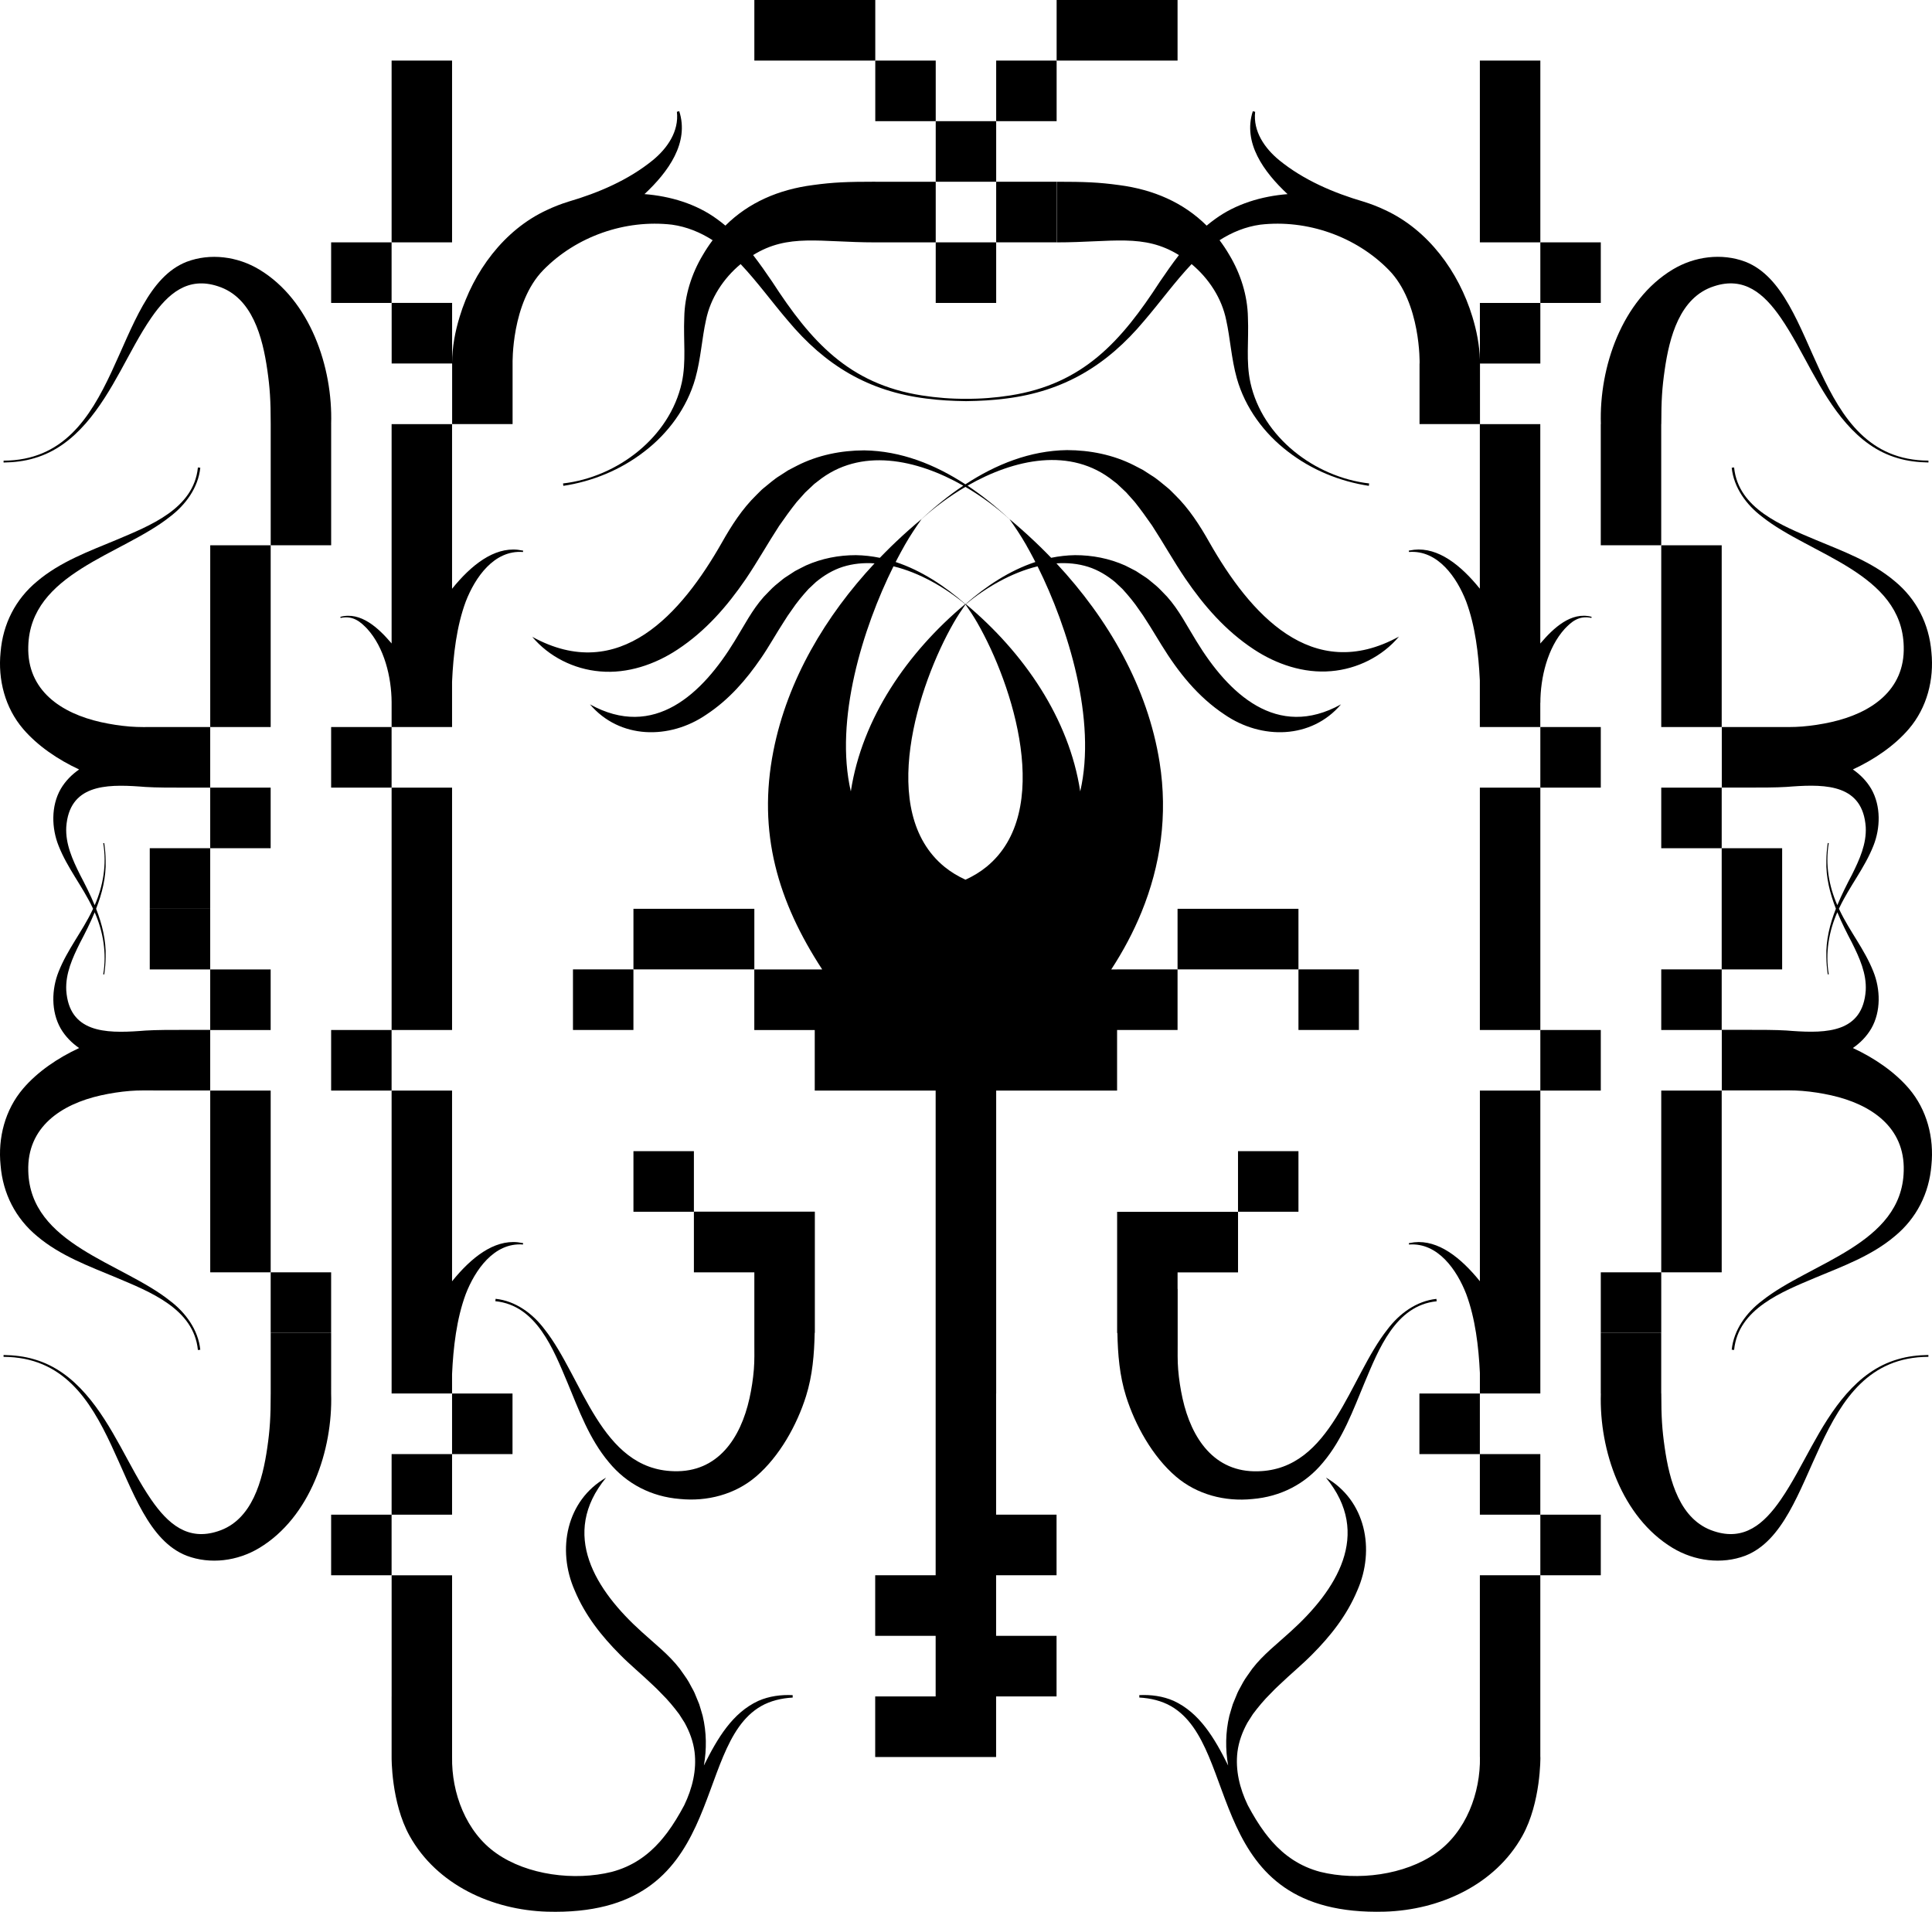 <svg width="476" height="471" viewBox="0 0 476 471" fill="none" xmlns="http://www.w3.org/2000/svg">
<path d="M156.06 238.823H141.166V253.749H156.06V238.823Z" fill="black"/>
<path d="M334.804 238.823H319.911V253.749H334.804V238.823Z" fill="black"/>
<path d="M290.123 238.823H275.223V238.835H273.787C276.736 234.31 279.244 229.605 281.234 224.734C285.94 213.212 287.752 200.8 285.702 187.832C282.771 169.259 272.995 152.418 260.281 138.794C262.944 138.609 265.589 138.853 268.121 139.653C270.588 140.447 272.756 141.773 274.716 143.385C275.092 143.737 276.158 144.74 276.539 145.098C278.023 146.716 279.471 148.465 280.692 150.292C281.204 150.973 282.11 152.334 282.551 153.062C283.653 154.728 285.112 157.241 286.203 158.961C290.278 165.564 295.079 171.653 301.722 176.053C310.807 182.292 323.11 182.113 330.396 173.528C314.614 182.274 302.681 170.955 294.74 157.91C292.446 154.215 290.486 150.292 287.561 147.021C286.751 146.209 285.619 144.937 284.743 144.215C284.195 143.803 282.962 142.692 282.408 142.334C281.86 141.97 280.46 141.062 279.888 140.692C279.03 140.227 278.088 139.767 277.213 139.319C273.299 137.57 269.092 136.764 264.875 136.77C262.867 136.8 260.907 137.027 258.983 137.421C258.536 136.955 258.083 136.495 257.63 136.042C256.737 135.14 255.825 134.256 254.908 133.385C252.888 131.474 250.821 129.63 248.688 127.862C248.7 127.874 248.706 127.886 248.712 127.898C245.518 124.919 242.069 122.101 238.381 119.648C249.838 113.092 263.82 110.018 274.359 118.519L275.181 119.152C275.646 119.588 276.992 120.853 277.457 121.295C277.922 121.821 279.065 123.116 279.53 123.618C281.008 125.462 282.479 127.51 283.837 129.468C286.649 133.785 289.187 138.34 292.083 142.603C296.64 149.265 301.925 155.367 308.883 159.958C314.453 163.647 321.233 165.94 327.947 165.349C334.405 164.818 340.595 161.707 344.682 156.824C323.145 168.638 307.888 151.062 297.945 133.582C295.598 129.415 292.929 125.271 289.485 121.916C288.979 121.433 288.24 120.621 287.692 120.197C286.572 119.295 284.952 117.868 283.724 117.152L281.627 115.797L279.399 114.639C274.282 112.03 268.538 110.901 262.891 110.889C253.788 111.015 245.358 114.406 237.857 119.319C230.386 114.442 221.986 111.086 212.925 110.955C207.277 110.967 201.534 112.101 196.416 114.704L194.188 115.862L192.091 117.218C190.858 117.94 189.249 119.373 188.123 120.262C187.575 120.686 186.842 121.504 186.33 121.982C182.887 125.337 180.218 129.48 177.87 133.648C167.939 151.122 152.664 168.704 131.133 156.889C135.22 161.773 141.41 164.889 147.868 165.415C154.576 166.012 161.368 163.713 166.932 160.024C173.891 155.439 179.169 149.331 183.733 142.668C186.622 138.406 189.166 133.845 191.978 129.534C193.336 127.576 194.808 125.528 196.285 123.683C196.75 123.182 197.888 121.892 198.358 121.361C198.847 120.901 200.169 119.659 200.634 119.218L201.456 118.585C211.965 110.107 225.894 113.14 237.327 119.653C233.669 122.101 230.237 124.907 227.068 127.862C224.935 129.63 222.862 131.474 220.848 133.385C219.925 134.256 219.019 135.14 218.126 136.042C217.673 136.495 217.22 136.961 216.773 137.427C214.849 137.033 212.889 136.8 210.881 136.77C206.663 136.764 202.457 137.57 198.543 139.319C197.673 139.761 196.726 140.227 195.868 140.692C195.308 141.056 193.89 141.97 193.348 142.334C192.788 142.704 191.567 143.803 191.007 144.215C190.131 144.943 189.005 146.209 188.189 147.021C185.264 150.298 183.304 154.221 181.01 157.91C173.057 170.961 161.153 182.274 145.354 173.528C152.646 182.113 164.936 182.292 174.028 176.053C179.604 172.382 183.834 167.492 187.486 162.161C189.452 159.319 191.311 155.946 193.199 153.062C193.64 152.328 194.546 150.973 195.058 150.292C196.279 148.465 197.727 146.716 199.21 145.098C199.603 144.728 200.664 143.737 201.033 143.385C202.993 141.773 205.162 140.447 207.628 139.653C210.16 138.853 212.805 138.609 215.468 138.794C203.416 151.707 194.009 167.492 190.56 184.949C186.568 205.152 191.698 222.185 202.57 238.835H200.735H185.842V253.761H200.735V268.686H215.629H230.523V283.611V298.537V313.462V328.387V343.313V358.238V373.163V388.089H215.629V403.014H230.523V417.939H215.629V432.865H230.523H245.417V417.939H260.311V403.014H245.417V388.089H260.311V373.163H245.417V358.238V343.313H245.435V328.387V313.462V298.537V283.611V268.686H260.329H275.223V253.761V253.755H290.123V238.823ZM221.164 137.504C221.712 136.465 222.254 135.462 222.796 134.513C222.856 134.406 222.921 134.28 222.981 134.173C224.238 131.988 225.614 129.91 227.05 127.898C230.154 125.068 233.842 122.304 237.857 119.952C241.902 122.31 245.62 125.092 248.741 127.94C250.165 129.946 251.536 132.012 252.781 134.179C252.84 134.286 252.906 134.412 252.965 134.519C253.508 135.468 254.056 136.471 254.598 137.51C254.759 137.821 254.925 138.137 255.086 138.459C248.724 140.561 242.921 144.406 237.875 148.847C232.829 144.406 227.032 140.561 220.669 138.459C220.836 138.131 220.997 137.815 221.164 137.504ZM209.624 194.973C205.549 177.403 212.555 154.728 220.133 139.522C226.585 141.086 232.876 144.77 237.791 148.836C223.529 160.776 212.371 176.967 209.624 194.973ZM243.058 213.546C241.455 214.853 239.71 215.886 237.875 216.728C236.04 215.886 234.294 214.853 232.692 213.546C216.07 199.958 226.198 168.674 234.985 153.391C235.879 151.839 236.856 150.358 237.869 148.919C237.881 148.919 237.881 148.919 237.875 148.913C237.881 148.913 237.881 148.913 237.881 148.913C237.881 148.913 237.881 148.913 237.881 148.919C238.894 150.358 239.871 151.839 240.764 153.391C249.558 168.674 259.68 199.958 243.058 213.546ZM237.97 148.836C242.885 144.764 249.182 141.086 255.634 139.522C263.206 154.722 270.213 177.403 266.143 194.973C263.397 176.973 252.239 160.776 237.97 148.836Z" fill="black"/>
<path d="M319.91 238.823V223.898H305.017H290.123V238.823H305.017H319.91Z" fill="black"/>
<path d="M185.853 238.823V223.898H170.96H156.066V238.823H170.96H185.853Z" fill="black"/>
<path d="M245.435 59.707H230.541V74.633H245.435V59.707Z" fill="black"/>
<path d="M260.329 44.776H245.435V59.701H260.329V44.776Z" fill="black"/>
<path d="M245.435 29.851H230.541V44.776H245.435V29.851Z" fill="black"/>
<path d="M230.541 14.925H215.647V29.851H230.541V14.925Z" fill="black"/>
<path d="M260.329 14.925H245.435V29.851H260.329V14.925Z" fill="black"/>
<path d="M290.123 14.925V0H275.223H260.329V14.925H275.223H290.123Z" fill="black"/>
<path d="M215.647 14.925V0H200.747H185.854V14.925H200.747H215.647Z" fill="black"/>
<path d="M186.819 419.044C180.474 421.987 176.792 428.172 173.42 434.96C174.129 430.924 174.087 426.769 173.122 422.722C172.848 421.784 172.562 420.769 172.264 419.838C172.008 419.217 171.371 417.653 171.114 417.05C170.852 416.429 170 415.026 169.703 414.399C169.148 413.402 168.112 412.065 167.468 411.11C164.793 407.629 161.302 404.972 158.103 402.035C146.772 391.832 137.853 377.969 149.328 364.041C139.569 369.647 137.138 381.725 141.589 391.826C144.168 397.993 148.184 403.056 152.747 407.635C155.172 410.095 158.139 412.542 160.623 414.93C161.261 415.498 162.422 416.638 163 417.271C164.567 418.805 166.015 420.554 167.331 422.316C167.617 422.769 168.398 423.993 168.678 424.429C169.899 426.65 170.799 429.032 171.126 431.611C171.669 436.083 170.596 440.56 168.571 444.763C167.302 447.133 165.937 449.426 164.37 451.521C163.805 452.262 163.215 452.99 162.607 453.695C159.563 457.121 155.786 459.826 150.71 461.169C141.529 463.438 129.912 461.969 122.274 456.578C114.78 451.33 111.229 441.683 111.384 432.877V417.951V403.026V388.101H96.49V403.026V417.945H96.484V432.871C96.484 432.871 96.329 444.065 100.928 452.315C107.655 464.375 121.285 470.578 134.839 470.972C179.681 472.232 170.018 430.441 187.474 420.357C189.803 419.02 192.532 418.375 195.296 418.22V417.623C192.466 417.486 189.523 417.85 186.819 419.044Z" fill="black"/>
<path d="M170.96 298.513V283.605H156.066V298.531H170.96V313.456H185.853V317.534C185.853 319.36 185.853 321.175 185.853 322.996C185.853 325.611 185.853 328.22 185.853 330.835C185.853 333.026 185.913 335.193 185.734 337.378C185.538 339.79 185.168 342.184 184.644 344.548C182.47 354.316 176.863 362.775 166.05 362.453C147.975 362.023 143.567 339.348 134.154 327.48C131.246 323.611 127.023 320.501 122.108 319.981L122.042 320.572C132.206 321.581 136.37 332.483 139.837 340.698C142.613 347.378 145.199 354.548 150.025 360.262C154.421 365.611 160.516 368.722 167.451 369.289C174.2 369.981 181.105 368.196 186.306 363.736C192.037 358.823 196.339 351.116 198.585 343.969C200.193 338.859 200.61 333.635 200.718 328.363H200.759V322.835V317.516V313.438V298.513H185.865H170.96Z" fill="black"/>
<path d="M128.846 306.602L128.899 306.268L127.571 306.053C121.655 305.426 116.09 309.82 111.378 315.665V313.456V298.531V283.605V268.68H96.484V283.605V298.531V313.456V328.381V343.307H111.378V338.555C111.67 332.011 112.486 324.895 114.762 318.781C117.026 312.949 121.691 306.065 128.846 306.602Z" fill="black"/>
<path d="M96.478 253.755H81.584V268.68H96.478V253.755Z" fill="black"/>
<path d="M96.478 373.163H81.584V388.089H96.478V373.163Z" fill="black"/>
<path d="M111.378 358.238H96.484V373.163H111.378V358.238Z" fill="black"/>
<path d="M126.272 343.313H111.378V358.238H126.272V343.313Z" fill="black"/>
<path d="M96.478 179.116H81.584V194.041H96.478V179.116Z" fill="black"/>
<path d="M111.378 238.823V223.898V208.973V194.047H96.484V208.973V223.898V238.823V253.755H111.378V238.823Z" fill="black"/>
<path d="M111.378 44.776V29.851V14.925H96.484V29.851V44.776V59.707H111.378V44.776Z" fill="black"/>
<path d="M96.484 134.34V149.265V158.537C96.436 158.477 96.389 158.418 96.341 158.358C93.315 154.824 88.924 150.597 83.854 151.97L83.908 152.238C87.095 151.552 88.954 153.349 90.473 154.919C94.673 159.528 96.442 166.788 96.484 172.955V179.122H111.378V167.946C111.67 161.403 112.486 154.286 114.762 148.173C117.026 142.34 121.691 135.456 128.846 135.994L128.899 135.659L127.571 135.444C121.655 134.818 116.09 139.212 111.378 145.056V134.34V119.415V104.489H96.484V119.415V134.34Z" fill="black"/>
<path d="M96.478 59.707H81.584V74.633H96.478V59.707Z" fill="black"/>
<path d="M81.584 313.456H66.69V328.381H81.584V313.456Z" fill="black"/>
<path d="M66.69 149.265V134.34H51.796V149.265V164.191V179.116H66.69V164.191V149.265Z" fill="black"/>
<path d="M66.69 283.605V268.68H51.796V283.605V298.531V313.456H66.69V298.531V283.605Z" fill="black"/>
<path d="M29.658 91.445C32.107 87.009 34.418 82.424 37.272 78.28C41.395 72.316 46.286 68.072 53.715 70.531C62.186 73.254 64.707 83.146 65.856 91.128C66.494 95.54 66.696 98.615 66.696 104.489V119.415V134.34H81.59V119.415V104.489H81.584C82.025 90.472 76.407 73.97 63.908 66.418C58.54 63.176 51.82 62.286 45.976 64.501C27.448 71.761 30.135 113.385 0.883 113.492V113.952C3.445 113.91 6.024 113.618 8.491 112.871C18.72 109.886 24.797 100.268 29.658 91.445ZM79.487 104.483H70.807C73.607 104.483 77.205 104.477 79.487 104.483Z" fill="black"/>
<path d="M81.584 343.313L81.59 328.387H66.696V343.277C66.696 349.151 66.494 352.226 65.856 356.638C64.707 364.62 62.192 374.513 53.715 377.235C46.292 379.695 41.395 375.45 37.272 369.486C34.418 365.342 32.107 360.757 29.658 356.322C24.797 347.492 18.72 337.88 8.485 334.901C6.019 334.154 3.439 333.868 0.877 333.82V334.28C30.129 334.387 27.442 376.017 45.97 383.271C51.814 385.48 58.54 384.596 63.902 381.354C76.395 373.802 82.013 357.325 81.584 343.313Z" fill="black"/>
<path d="M9.152 304.555C14.854 309.384 22.009 311.975 28.675 314.764C36.873 318.238 47.751 322.411 48.758 332.596L49.348 332.531C48.83 327.605 45.726 323.372 41.865 320.459C30.021 311.02 7.401 306.608 6.966 288.495C6.644 277.659 15.08 272.041 24.832 269.862C27.192 269.337 29.581 268.967 31.988 268.77C34.168 268.59 36.331 268.65 38.517 268.65C41.126 268.65 43.73 268.65 46.339 268.65C48.156 268.65 49.973 268.65 51.791 268.65V253.761H66.684V238.835H51.791V253.725C50.021 253.725 48.252 253.725 46.482 253.725C41.835 253.725 38.583 253.725 35.848 253.892C35.824 253.892 35.794 253.898 35.771 253.898C35.312 253.928 34.871 253.958 34.436 253.999C25.911 254.602 17.058 254.388 16.325 244.017C16.105 239.88 17.838 236.035 19.697 232.31C20.984 229.868 22.259 227.349 23.325 224.758C25.44 229.522 26.31 234.865 25.434 240.035L25.684 240.071C25.881 238.65 26.018 237.223 26.03 235.791C26.161 231.653 25.16 227.689 23.677 223.886C25.166 220.083 26.161 216.119 26.03 211.982C26.018 210.549 25.881 209.122 25.684 207.701L25.434 207.737C26.31 212.907 25.446 218.25 23.325 223.014C22.259 220.423 20.978 217.91 19.697 215.462C17.838 211.743 16.105 207.892 16.325 203.755C17.058 193.385 25.917 193.17 34.436 193.773C34.865 193.809 35.312 193.844 35.771 193.874C35.794 193.874 35.824 193.88 35.848 193.88C38.583 194.047 41.835 194.047 46.482 194.047C48.252 194.047 50.021 194.047 51.791 194.047V208.967H66.684V194.041H51.791V179.116C49.967 179.116 48.156 179.116 46.339 179.116C43.73 179.116 41.126 179.116 38.517 179.116C36.331 179.116 34.168 179.176 31.988 178.997C29.581 178.8 27.192 178.429 24.832 177.904C15.086 175.725 6.644 170.107 6.966 159.271C7.395 141.158 30.021 136.74 41.865 127.307C45.726 124.394 48.83 120.161 49.348 115.236L48.758 115.17C47.751 125.355 36.873 129.528 28.675 133.003C22.009 135.785 14.854 138.376 9.152 143.212C3.814 147.618 0.71 153.725 0.144 160.674C-0.547 167.438 1.235 174.358 5.685 179.57C9.248 183.743 14.282 187.152 19.494 189.57C17.695 190.818 16.134 192.382 14.973 194.346C12.518 198.609 12.715 204.071 14.437 208.376C16.611 213.88 20.263 218.28 22.759 223.522C22.819 223.641 22.872 223.767 22.932 223.886C22.872 224.006 22.819 224.131 22.759 224.25C20.269 229.492 16.617 233.892 14.437 239.397C12.715 243.701 12.524 249.164 14.973 253.426C16.134 255.391 17.695 256.955 19.494 258.202C14.276 260.62 9.242 264.029 5.685 268.202C1.235 273.414 -0.547 280.334 0.144 287.098C0.71 294.035 3.814 300.143 9.152 304.555Z" fill="black"/>
<path d="M51.791 223.91H36.897V238.835H51.791V223.91Z" fill="black"/>
<path d="M51.791 208.967H36.897V223.892H51.791V208.967Z" fill="black"/>
<path d="M379.498 432.865V417.939V403.014V388.089H364.604V403.02V417.945V432.871H364.622C364.777 441.677 361.226 451.324 353.732 456.572C346.094 461.957 334.477 463.432 325.296 461.163C320.22 459.82 316.443 457.115 313.399 453.689C312.791 452.984 312.201 452.262 311.636 451.515C310.069 449.42 308.698 447.127 307.435 444.757C305.41 440.56 304.338 436.077 304.88 431.605C305.207 429.032 306.107 426.65 307.328 424.423C307.602 423.987 308.383 422.763 308.675 422.31C309.991 420.548 311.439 418.805 313.006 417.265C313.584 416.632 314.745 415.492 315.383 414.925C317.867 412.536 320.834 410.089 323.259 407.629C327.822 403.05 331.838 397.987 334.417 391.82C338.868 381.719 336.443 369.641 326.678 364.035C338.153 377.963 329.234 391.826 317.903 402.029C314.704 404.966 311.213 407.623 308.538 411.104C307.894 412.059 306.852 413.396 306.303 414.393C306 415.014 305.154 416.423 304.892 417.044C304.635 417.647 303.998 419.205 303.742 419.832C303.444 420.763 303.158 421.778 302.884 422.716C301.919 426.763 301.877 430.924 302.586 434.954C299.214 428.166 295.532 421.981 289.181 419.038C286.477 417.844 283.534 417.486 280.704 417.617V418.214C283.468 418.369 286.197 419.014 288.526 420.351C305.982 430.429 296.325 472.22 341.161 470.966C354.715 470.572 368.346 464.369 375.072 452.31C379.671 444.053 379.516 432.865 379.516 432.865H379.498Z" fill="black"/>
<path d="M379.504 328.387V313.462V298.537V283.611V268.686H364.61V283.611V298.537V313.462V315.653C359.898 309.814 354.345 305.432 348.429 306.059L347.101 306.274L347.154 306.608C354.309 306.071 358.974 312.961 361.238 318.787C363.478 324.805 364.306 331.784 364.61 338.238V343.307H379.504V328.387Z" fill="black"/>
<path d="M394.398 253.755H379.504V268.68H394.398V253.755Z" fill="black"/>
<path d="M394.398 373.163H379.504V388.089H394.398V373.163Z" fill="black"/>
<path d="M379.498 358.238H364.604V373.163H379.498V358.238Z" fill="black"/>
<path d="M364.604 343.313H349.71V358.238H364.604V343.313Z" fill="black"/>
<path d="M394.398 179.116H379.504V194.041H394.398V179.116Z" fill="black"/>
<path d="M379.504 223.898V208.973V194.047H364.604V208.973V223.898V238.823V253.755H379.504V238.823V223.898Z" fill="black"/>
<path d="M379.504 29.851V14.925H364.604V29.851V44.776V59.707H379.504V44.776V29.851Z" fill="black"/>
<path d="M394.398 59.707H379.504V74.633H394.398V59.707Z" fill="black"/>
<path d="M409.292 313.456H394.398V328.381H409.292V313.456Z" fill="black"/>
<path d="M409.292 149.265V164.191V179.116H424.186V164.191V149.265V134.34H409.292V149.265Z" fill="black"/>
<path d="M424.186 194.047H409.292V208.973H424.186V194.047Z" fill="black"/>
<path d="M424.186 238.829H439.08V223.898V208.973H424.186V223.898V238.823H409.292V253.755H424.186V238.829Z" fill="black"/>
<path d="M424.186 298.531V283.605V268.68H409.292V283.605V298.531V313.456H424.186V298.531Z" fill="black"/>
<path d="M319.91 283.605H305.017V298.531H319.91V283.605Z" fill="black"/>
<path d="M379.492 134.34V119.415V104.489H364.598V119.415V134.34V145.033C359.886 139.194 354.333 134.812 348.417 135.439L347.089 135.653L347.143 135.988C354.298 135.45 358.962 142.34 361.226 148.167C363.466 154.185 364.294 161.164 364.598 167.618V179.116H379.492V173.164C379.504 173.17 379.51 173.17 379.51 173.17C379.51 166.955 381.273 159.582 385.521 154.913C387.04 153.337 388.899 151.546 392.086 152.232L392.14 151.964C387.076 150.591 382.685 154.818 379.653 158.352C379.599 158.418 379.546 158.483 379.492 158.549V149.265V134.34Z" fill="black"/>
<path d="M96.496 74.627V89.552H111.39C111.39 89.576 111.39 89.6 111.39 89.624H111.396V104.477H126.29V89.552C126.29 89.552 125.938 74.627 133.85 66.537C141.976 58.227 154.046 54.018 165.55 55.349C169.178 55.857 172.532 57.23 175.577 59.182C174.719 60.322 173.909 61.534 173.158 62.824C170.388 67.439 168.684 72.806 168.588 78.197C168.344 83.964 169.113 89.069 167.975 94.28C165.008 107.743 152.104 117.558 138.723 119.104L138.795 119.695C145.991 118.609 152.938 115.737 158.705 111.277C164.627 106.758 169.256 100.483 171.311 93.242C172.681 88.334 172.937 83.319 173.938 78.871C175.029 73.451 178.252 68.573 182.47 65.063C186.598 69.427 190.191 74.418 194.128 79.009C203.297 89.994 213.955 96.436 228.265 98.197C231.441 98.615 234.646 98.782 237.845 98.824V98.83C237.905 98.83 237.964 98.824 238.024 98.824C238.083 98.824 238.143 98.83 238.203 98.83V98.824C241.402 98.776 244.601 98.615 247.782 98.197C262.092 96.436 272.75 89.994 281.919 79.009C285.863 74.418 289.449 69.433 293.578 65.063C297.796 68.573 301.019 73.451 302.109 78.871C303.104 83.325 303.36 88.34 304.737 93.242C306.792 100.483 311.421 106.758 317.343 111.277C323.11 115.737 330.056 118.603 337.253 119.695L337.324 119.104C323.944 117.558 311.04 107.743 308.073 94.28C306.935 89.069 307.703 83.964 307.459 78.197C307.364 72.806 305.66 67.439 302.89 62.824C302.139 61.534 301.329 60.316 300.471 59.182C303.515 57.23 306.869 55.857 310.498 55.349C321.996 54.018 334.072 58.221 342.198 66.537C350.109 74.627 349.758 89.552 349.758 89.552H349.74V104.477H364.634V89.624L364.628 89.63C364.628 89.606 364.628 89.582 364.628 89.558H379.504V74.633H364.61V88.597C364.509 84.997 363.806 81.433 362.751 78C359.397 66.973 351.891 56.663 341.262 51.749C339.541 50.925 337.783 50.251 336.002 49.695C328.603 47.534 321.173 44.364 315.162 39.463C311.612 36.549 308.686 32.358 309.241 27.54L308.663 27.403C306.16 35.158 311.326 42.322 317.224 47.827C310.873 48.328 304.463 50.227 299.321 54.006C298.618 54.513 297.939 55.039 297.29 55.588C291.582 49.91 284.207 46.704 275.735 45.6C270.713 44.907 267.204 44.776 260.359 44.776V59.713C274.109 59.713 281.77 57.463 290.462 62.842C288.8 64.979 287.257 67.212 285.744 69.433C276.289 84.018 266.9 94.603 248.902 97.421C245.304 97.982 241.652 98.28 238.006 98.245C234.36 98.28 230.708 97.982 227.11 97.421C209.112 94.603 199.723 84.024 190.268 69.433C188.755 67.206 187.212 64.979 185.55 62.842C194.242 57.463 201.903 59.713 215.653 59.713V59.707H230.541V44.782H215.653V44.77C208.808 44.77 205.299 44.901 200.277 45.594C191.799 46.698 184.43 49.904 178.722 55.582C178.067 55.033 177.394 54.501 176.691 54C171.549 50.221 165.145 48.322 158.788 47.821C164.686 42.316 169.851 35.152 167.349 27.397L166.771 27.534C167.325 32.358 164.4 36.543 160.85 39.457C154.838 44.358 147.409 47.528 140.01 49.69C138.229 50.245 136.471 50.925 134.749 51.743C124.121 56.651 116.615 66.961 113.261 77.994C112.129 81.677 111.402 85.51 111.39 89.379V74.627H96.496Z" fill="black"/>
<path d="M394.416 104.483H394.392V119.409V134.334H409.286V119.409V104.483C409.292 104.483 409.304 104.483 409.304 104.483C409.304 98.609 409.506 95.534 410.144 91.122C411.294 83.14 413.808 73.248 422.285 70.525C429.708 68.066 434.605 72.31 438.728 78.275C441.582 82.418 443.893 87.003 446.342 91.439C451.203 100.268 457.28 109.88 467.515 112.859C469.981 113.606 472.561 113.892 475.123 113.94V113.48C445.871 113.373 448.558 71.743 430.03 64.489C424.186 62.281 417.46 63.164 412.098 66.406C399.593 73.964 393.975 90.466 394.416 104.483ZM405.193 104.483H396.513C398.789 104.477 402.393 104.483 405.193 104.483Z" fill="black"/>
<path d="M446.342 356.322C443.893 360.751 441.582 365.342 438.728 369.486C434.605 375.45 429.714 379.695 422.285 377.235C413.814 374.513 411.294 364.62 410.144 356.638C409.506 352.226 409.304 349.151 409.304 343.277C409.304 343.277 409.292 343.277 409.286 343.277V328.387H394.392V343.313H394.41C393.981 357.325 399.599 373.802 412.086 381.348C417.454 384.59 424.174 385.48 430.018 383.265C448.546 376.005 445.859 334.381 475.111 334.274V333.814C472.549 333.856 469.97 334.148 467.503 334.895C457.28 337.88 451.203 347.492 446.342 356.322Z" fill="black"/>
<path d="M456.506 258.196C458.305 256.949 459.866 255.385 461.027 253.42C463.482 249.158 463.285 243.695 461.564 239.391C459.389 233.886 455.737 229.486 453.241 224.244C453.181 224.125 453.122 224 453.068 223.88C453.128 223.761 453.181 223.635 453.241 223.516C455.731 218.274 459.383 213.874 461.564 208.37C463.285 204.065 463.476 198.603 461.027 194.34C459.866 192.376 458.305 190.812 456.506 189.564C461.724 187.146 466.759 183.737 470.315 179.564C474.765 174.352 476.547 167.432 475.856 160.668C475.29 153.725 472.186 147.612 466.848 143.206C461.146 138.376 453.991 135.785 447.325 132.997C439.127 129.522 428.249 125.349 427.242 115.164L426.652 115.23C427.17 120.155 430.274 124.388 434.135 127.301C445.979 136.74 468.599 141.152 469.034 159.265C469.356 170.101 460.92 175.719 451.168 177.898C448.814 178.424 446.419 178.794 444.013 178.991C441.832 179.17 439.669 179.11 437.483 179.11C434.874 179.11 432.27 179.11 429.661 179.11C427.844 179.11 426.027 179.11 424.21 179.11V194.035C425.979 194.035 427.748 194.035 429.518 194.035C434.165 194.035 437.418 194.035 440.152 193.868C440.176 193.868 440.206 193.862 440.229 193.862C440.688 193.832 441.129 193.803 441.564 193.761C450.089 193.158 458.942 193.373 459.675 203.743C459.895 207.88 458.162 211.725 456.303 215.45C455.016 217.892 453.741 220.411 452.675 223.003C450.56 218.238 449.69 212.895 450.566 207.725L450.316 207.689C450.119 209.11 449.982 210.537 449.97 211.97C449.839 216.107 450.84 220.071 452.323 223.874C450.834 227.677 449.839 231.641 449.97 235.779C449.982 237.211 450.119 238.638 450.316 240.059L450.566 240.023C449.69 234.853 450.554 229.51 452.675 224.746C453.741 227.337 455.022 229.85 456.303 232.298C458.162 236.017 459.895 239.868 459.675 244.005C458.942 254.376 450.083 254.591 441.564 253.988C441.129 253.952 440.688 253.916 440.229 253.886C440.206 253.886 440.176 253.88 440.152 253.88C437.418 253.713 434.159 253.713 429.518 253.713C427.748 253.713 425.979 253.713 424.21 253.713V268.638C426.033 268.638 427.844 268.638 429.661 268.638C432.27 268.638 434.874 268.638 437.483 268.638C439.669 268.638 441.832 268.579 444.013 268.758C446.419 268.955 448.808 269.325 451.168 269.85C460.914 272.029 469.356 277.647 469.034 288.483C468.605 306.596 445.979 311.014 434.135 320.447C430.274 323.361 427.17 327.593 426.652 332.519L427.242 332.584C428.249 322.399 439.127 318.226 447.325 314.752C453.991 311.969 461.146 309.378 466.848 304.543C472.186 300.137 475.29 294.029 475.856 287.08C476.547 280.316 474.765 273.396 470.315 268.185C466.759 264.023 461.724 260.614 456.506 258.196Z" fill="black"/>
<path d="M289.7 363.754C294.901 368.214 301.805 369.999 308.555 369.307C315.484 368.74 321.585 365.629 325.981 360.28C330.801 354.566 333.386 347.396 336.169 340.716C339.636 332.501 343.8 321.599 353.964 320.59L353.898 319.999C348.983 320.519 344.759 323.629 341.852 327.498C332.433 339.366 328.031 362.035 309.955 362.471C299.142 362.793 293.536 354.34 291.362 344.566C290.838 342.202 290.468 339.808 290.272 337.396C290.093 335.211 290.152 333.044 290.152 330.853C290.152 328.238 290.152 325.629 290.152 323.014C290.152 321.193 290.152 319.372 290.152 317.552H290.129V313.474H305.023V298.549H290.129H275.235V313.474V328.399H275.3C275.408 333.671 275.825 338.889 277.433 344.005C279.673 351.128 283.969 358.841 289.7 363.754Z" fill="black"/>
</svg>
